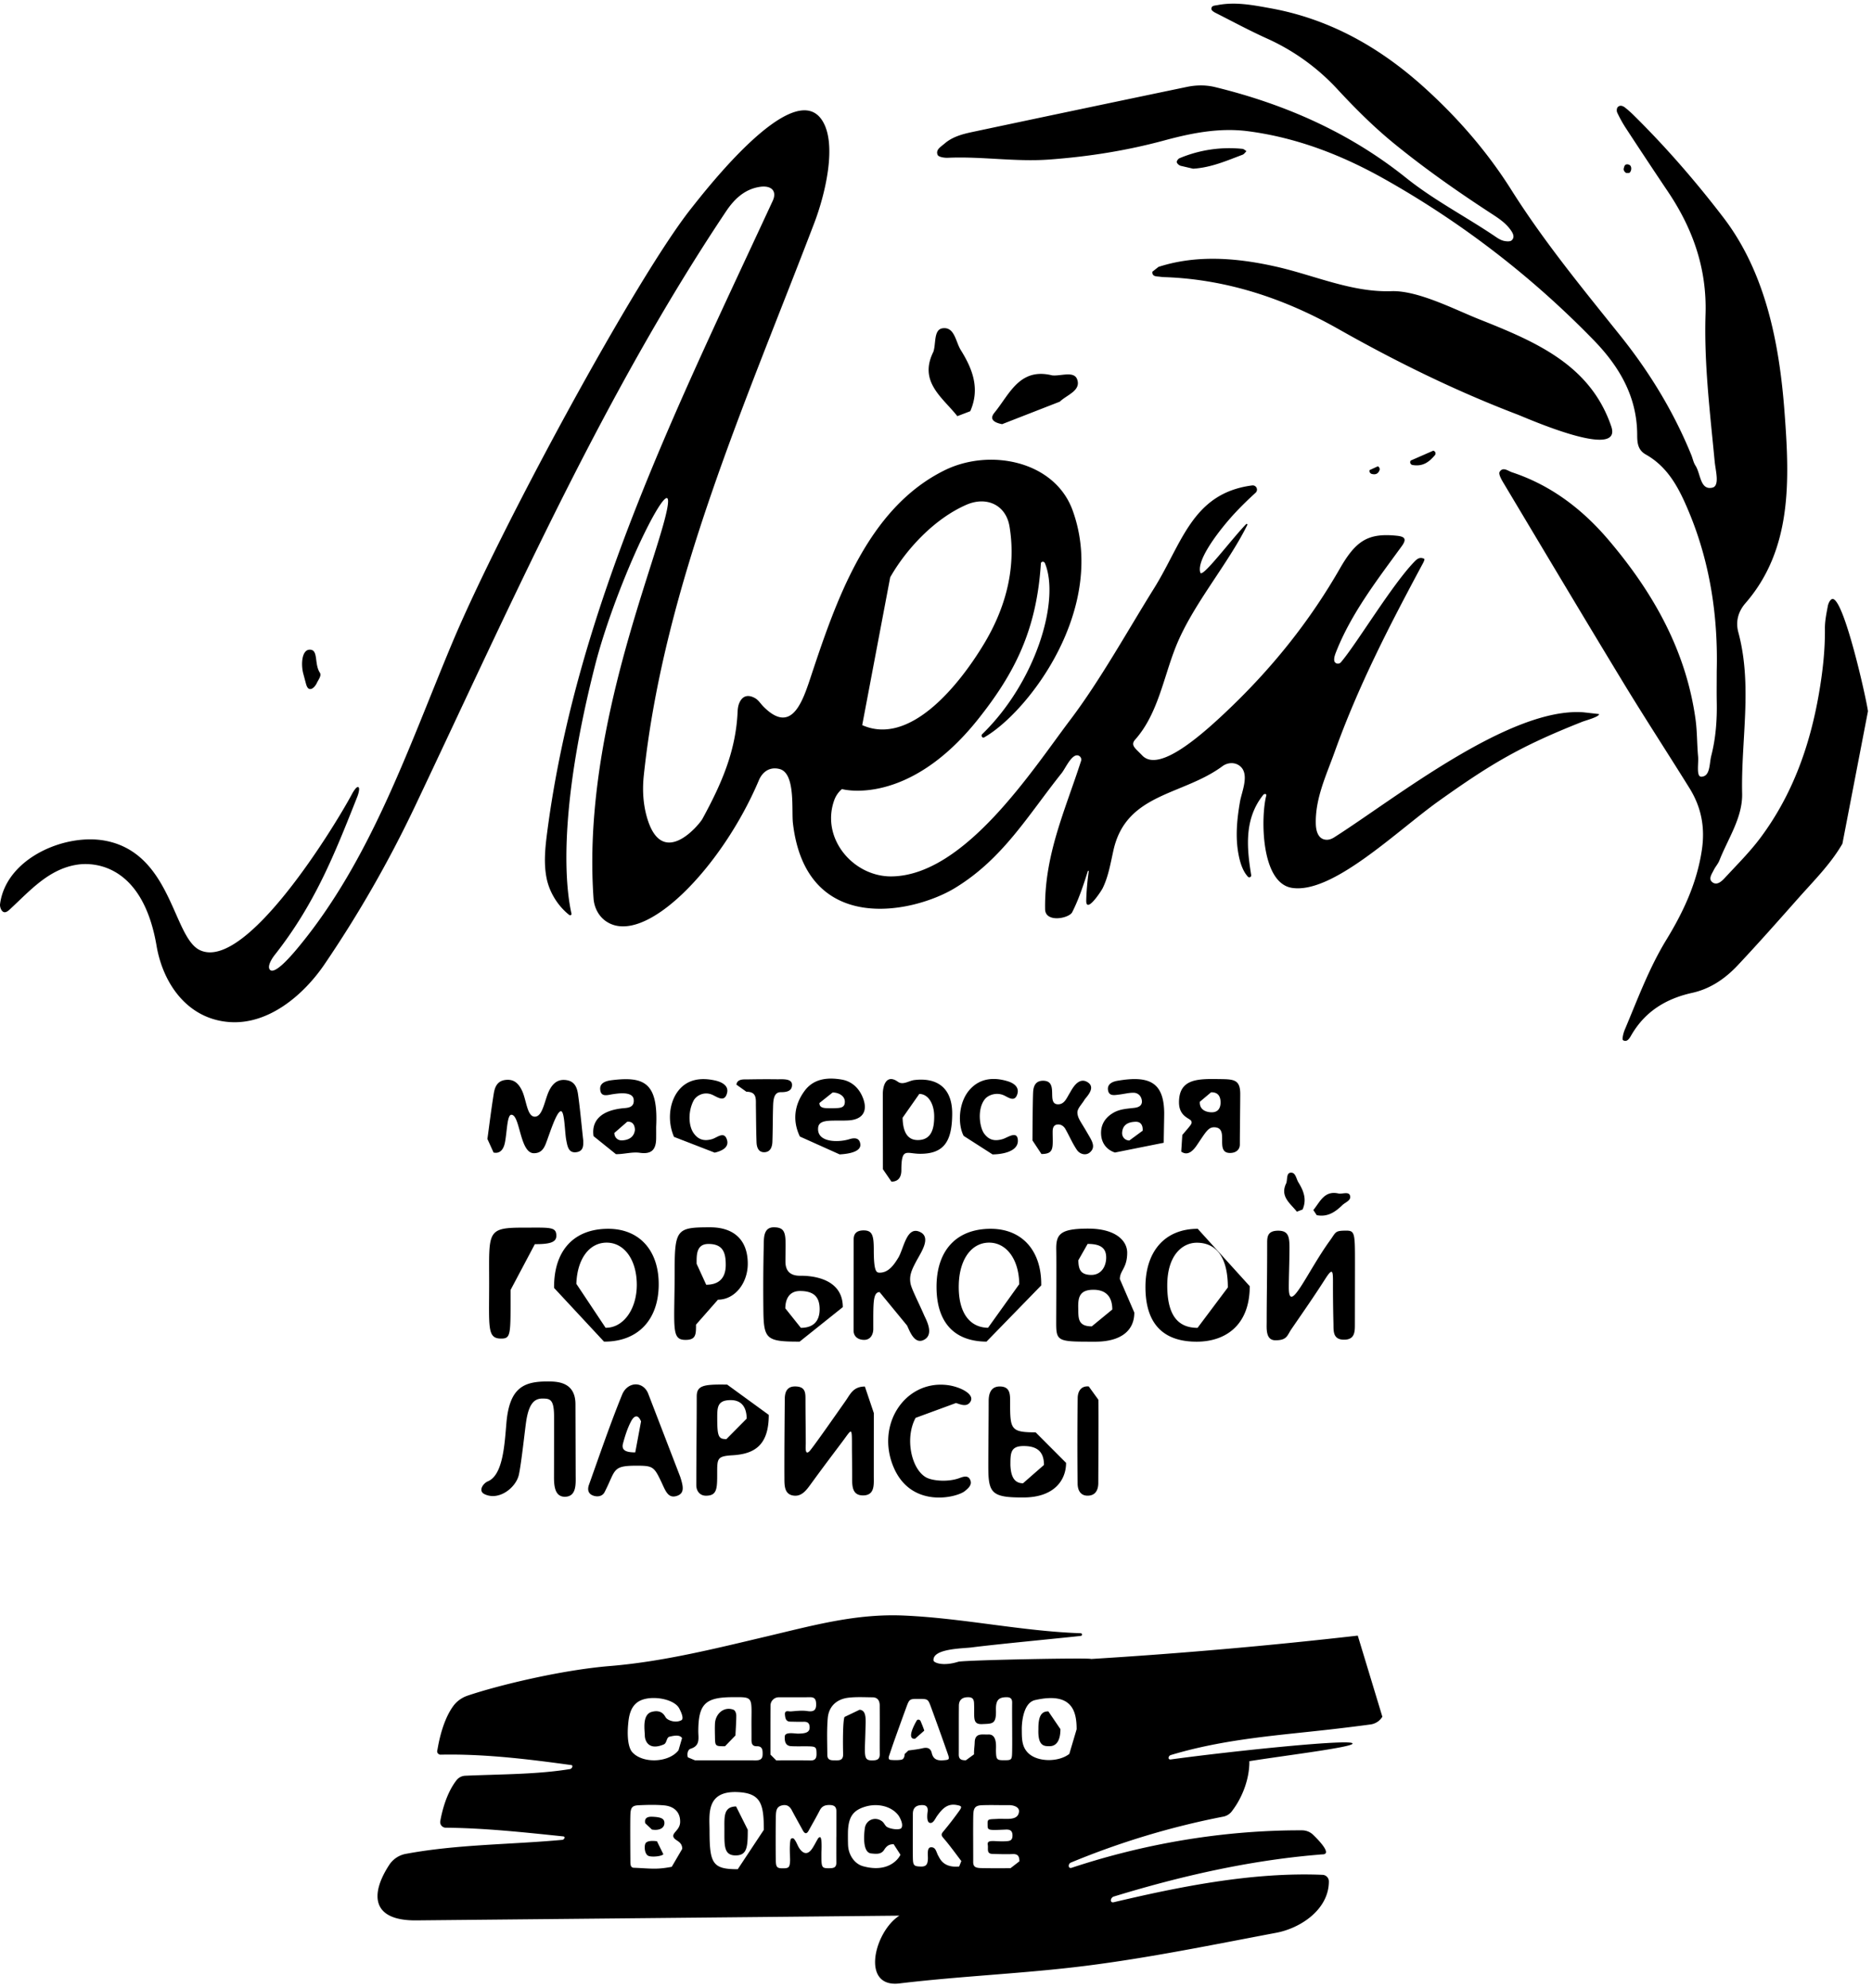 <svg xmlns="http://www.w3.org/2000/svg" width="210" height="223" viewBox="0 0 210 223"><g><g><path d="M98.026 158.526c0 2.217-.005 3.774-.005 7.08 0 .925.145 2.207-1.295 2.152-1.18-.044-1.132-1.179-1.132-2.034 0-1.487-.024-2.567-.024-3.343 0-2.417.018-2.104-1.088-.632-1.441 1.92-2.03 2.69-3.56 4.788-.51.702-1.076 1.455-2.07 1.211-.9-.22-.853-1.232-.857-2.01-.018-2.73.041-8.577.041-8.772 0-.844.273-1.43 1.15-1.43 1.129 0 1.172.661 1.172 1.373 0 2.163.032 3.305.032 5.043 0 .334-.122 1.387.422.843.33-.33 2.865-3.955 4.04-5.63.536-.764.858-1.618 2.17-1.618zm53.964-10.063c0 .873.04 1.827-1.214 1.827-1.3 0-1.168-1.035-1.19-1.812a162.349 162.349 0 0 1-.054-4.678c0-1.286-.055-1.602-.898-.28-1.205 1.889-2.488 3.727-3.757 5.574-.49.713-.474 1.263-1.796 1.263-1.12 0-.985-1.32-.985-2.091 0-2.76.054-4.519.054-8.856 0-.698.072-1.346 1.236-1.346 1.124 0 1.266.634 1.266 1.891 0 1.656-.075 3.245-.075 4.47 0 3.243 2.079-1.765 4.615-5.256.7-.963.526-1.113 1.855-1.113.97 0 .953.377.953 3.86zm-24.743-1.216c0 2.079-1.572 3.268-4.381 3.268-4.162 0-4.382.016-4.382-2.094 0-.683.036-6.936.006-8.206-.04-1.754.426-2.385 3.581-2.385 3.109 0 4.377 1.378 4.377 2.7 0 1.74-.824 1.998-.824 2.96zm-6.28-5.866c.023.945.183 1.623 1.42 1.645 1.16.02 1.697-.973 1.704-1.93.008-1.083-.618-1.549-2.082-1.549zm3.81 5.524c.001-1.411-.686-2.228-2.152-2.215-1.554.012-1.696.898-1.67 2.061.03 1.064-.095 2.044 1.522 2.045zm15.418-2.615c0 4.395-2.731 6.225-5.956 6.225-3.297 0-5.743-1.553-5.743-6.14 0-3.968 2.158-6.523 5.866-6.523zm-2.455.14c0-3.913-1.7-5.018-3.482-5.018-1.584 0-3.316 1.356-3.316 4.795 0 3.491 1.303 4.754 3.4 4.754zm-75.583.055c-.044-4.179 2.212-6.64 6.08-6.634 3.517.004 5.707 2.464 5.656 6.35-.052 3.925-2.39 6.33-6.135 6.307zm5.778 4.467c1.997.03 3.527-2.107 3.5-4.888-.026-2.746-1.399-4.649-3.361-4.661-1.966-.013-3.324 1.822-3.42 4.62zm42.73 1.556c-3.602-.022-5.565-2.131-5.605-6.023-.044-4.179 2.213-6.64 6.085-6.634 3.52.004 5.712 2.464 5.66 6.35zm3.673-6.444c-.026-2.746-1.399-4.649-3.362-4.661-1.966-.013-3.323 1.822-3.418 4.62-.105 3.077 1.107 4.898 3.28 4.93zm-59.66-16.292c.229-1.693.44-3.388.71-5.074.115-.724.374-1.413 1.265-1.54.95-.135 1.483.334 1.89 1.158.51 1.033.57 2.937 1.435 2.956.947.021 1.11-1.971 1.683-3.033.436-.808 1.031-1.224 1.961-1.053.875.161 1.123.87 1.223 1.587.225 1.602.369 3.216.586 5.198-.023.316.152 1.215-.858 1.294-.823.065-.925-.74-1.046-1.338-.177-.88-.18-3.26-.597-3.268-.498-.01-1.3 2.616-1.693 3.622-.24.616-.565 1.09-1.344 1.09-1.595 0-1.536-4.314-2.526-4.314-.49 0-.478 1.898-.727 3.134-.128.631-.467 1.277-1.271 1.105zm9.9 37.677c0 .927.144 2.462-1.218 2.462-1.204 0-1.216-1.424-1.212-2.35.008-2.088.008-6.034.008-6.62 0-2.004-.47-2.046-1.32-2.046-.828 0-1.498.482-1.808 2.554-.158 1.062-.531 4.645-.819 5.978-.312 1.446-2.224 2.97-3.846 2.196-.77-.367-.152-1.23.365-1.443 1.725-.714 1.879-4.242 2.083-6.572.344-3.91 1.922-4.631 4.572-4.631 1.026 0 3.172-.022 3.172 2.557zm34.09-20.503c-.755.043-.703 1.216-.703 4.142 0 .61-.31 1.223-1.023 1.223-.712 0-1.186-.405-1.186-1.027 0-3.307.007-5.87.007-10.234 0-.633.307-1.02 1.12-1.02.973 0 1.138.558 1.138 2.178 0 2.52.306 2.563.678 2.563 1.037 0 1.663-1.018 2.054-1.645.646-1.038.938-3.685 2.493-2.9 1.23.62.067 2.284-.417 3.188-.568 1.06-.851 1.68-.685 2.584.113.612.92 2.151 1.514 3.526.2.464 1.148 2.089.07 2.738-1.136.685-1.688-.975-1.973-1.559zm.376-13.782c0-1.453-.01-6.649-.01-8.418 0-1.067.456-2.269 1.69-1.39.577.41 1.238-.122 1.854-.194 2.607-.31 4.248.94 4.239 3.77-.01 3.12-.925 4.504-3.584 4.504-1.554 0-2.118-.775-2.118 1.853 0 .606-.221 1.27-1.114 1.27zm2.208-5.77c.034 1.258.346 2.564 1.811 2.5 1.428-.062 1.739-1.279 1.735-2.656-.005-1.472-.708-2.518-1.672-2.518zm-24.946 40.275c.343 1.065.514 1.836-.34 2.134-1.015.355-1.3-.544-1.757-1.51-.839-1.77-.956-1.867-2.82-1.867-2.748 0-2.29.471-3.565 2.964-.237.465-.771.573-1.288.388-.602-.216-.634-.735-.47-1.197 1.208-3.384 2.367-6.79 3.72-10.118.594-1.46 2.308-1.564 2.909-.17zm-4.394-6.212c-.423-1.024-.907-.402-1.092-.056-.425.794-.696 1.654-.93 2.524-.214.795.356 1.009 1.373 1.009zm14.328-.732c0 3.4-1.588 4.383-4.047 4.53-1.733.104-1.739.338-1.739 2.001 0 1.712.006 2.537-1.26 2.537-.715 0-1.083-.57-1.083-1.169 0-3.433.048-6.307.048-9.963 0-1.243.762-1.375 3.417-1.331zm-2.479.424c-.003-1.224-.534-2.08-1.787-2.08-1.545 0-1.514.85-1.514 2.094 0 2.068.181 2.275 1.028 2.28zM78.08 148.6c0 1.098-.002 1.713-1.176 1.713-1.66 0-1.22-1.35-1.22-7.978 0-4.484.338-4.652 3.987-4.652 2.59 0 4.213 1.354 4.213 4.089 0 2.169-1.448 4.03-3.343 4.03zm1.142-4.474c1.297 0 2.193-.615 2.193-2.236 0-1.358-.307-2.338-1.928-2.338-1.41-.01-1.34 1.293-1.34 2.225zm10.48 6.384c-3.732.003-4.028-.268-4.066-3.503-.028-2.433-.015-4.868.041-7.301.018-.774-.055-2.023 1.125-2.023 1.582 0 1.308 1 1.308 3.843 0 1.079.56 1.593 1.633 1.592.485 0 4.802-.095 4.802 3.52zm.137-1.55c1.335 0 2.108-.679 2.108-2.087 0-1.347-.62-2.044-2.203-2.044-1.339 0-1.647 1.105-1.647 1.946zm29.753 15.15c0 1.946-1.347 3.88-4.776 3.88-3.606.023-3.948-.5-3.948-3.472 0-2.446.04-4.892.04-7.337 0-.726.177-1.642 1.245-1.642 1.194 0 1.161.929 1.161 1.72 0 3.076.033 3.425 2.863 3.425zm-2.48.232c0-1.645-.946-2.12-2.28-2.12-1.485 0-1.485.797-1.485 2.146.046 1.02.29 2.03 1.416 2.03zm15.518-37.016c1.018-1.192 1.123-1.274 1.01-1.557-.134-.33-1.38-.483-1.38-2.104 0-2.646 2.087-2.646 4.469-2.61 1.618.022 2.401 0 2.401 1.665 0 1.156-.045 4.17-.045 5.675 0 .585-.44.949-1.097.949-1.796 0 .025-2.882-1.8-2.882-.674 0-.958.597-1.958 2.058-.718 1.049-1.294.97-1.72.672zm1.964-3.725c-.042.74.459 1.102 1.148 1.172.755.077 1.154-.295 1.182-1.051.006-.719-.271-1.204-1.064-1.185zm-68.01 3.856c-.226-1.453.505-2.91 3.512-3.148.579-.047 1.063-.213.993-.95-.096-1.007-1.939-.661-2.295-.617-.586.074-1.404.418-1.466-.547-.05-.778.756-.951 1.364-1.024 3.627-.438 5.162.338 4.916 5.254 0 .2.005.742-.001 1.283-.014 1.22-.473 1.811-1.837 1.616-.867-.124-1.785.17-2.677.153zm2.334-.36c.007.504.367.859.872.835.791-.037 1.364-.412 1.437-1.202-.034-.632-.342-.938-.865-.89zm56.157 2.197c-.926-.304-1.5-1.043-1.555-2.035-.06-1.086.457-1.9 1.408-2.44.735-.417 1.552-.44 2.357-.54.478-.06.895-.275.802-.86-.08-.498-.443-.825-.925-.831-.53-.007-1.063.14-1.596.202-.524.06-1.182.228-1.274-.534-.081-.668.535-.919 1.057-1.009 3.559-.615 5.196.154 5.25 3.55.006.378-.05 2.68-.05 3.402zm3.112-2.45c.03-.674-.263-1.009-.78-.999-.769.015-1.454.274-1.525 1.19-.04.519.32.896.806.911zm-38.455.657c-.865-1.789-.61-3.583.527-5.123 1.024-1.387 2.59-1.537 4.17-1.267 1.043.178 1.838.861 2.28 1.834.728 1.606.161 2.672-1.592 2.75-1.76.08-3.254-.217-3.342.837-.14 1.67 2.294 1.639 3.48 1.273.505-.156 1.15-.243 1.254.541.142 1.082-2.132 1.138-2.313 1.16zm2.19-3.761c-.002.673.736.57 1.522.587.717-.03 1.34.025 1.33-.745-.008-.65-.7-1.024-1.37-1.023zm10.79 35.32c-1.235 2.278-.472 5.756 1.174 6.676.705.393 2.447.557 3.743.08.46-.17 1.003-.358 1.23.254.196.529-.241.888-.623 1.204-.877.725-6.024 2.016-8.005-2.708-1.985-4.732 1.26-9.653 5.894-9.199a5.57 5.57 0 0 1 1.68.438c.633.278 1.52.868.996 1.53-.403.505-1.008.238-1.555.059zm13.11-31.123c.002-.466.023-4.549.075-5.447.04-.665.283-1.249 1.112-1.249 1.852 0 .303 2.643 1.69 2.643.715 0 .958-.705 1.288-1.234.236-.381.923-1.857 1.96-1.279 1.1.614-.117 1.716-.286 2.001-.317.537-.835 1-.797 1.488.048.628.397.99 1.08 2.182.504.88 1.054 1.603.32 2.237-.453.39-1.126.206-1.453-.272-.502-.737-.855-1.577-1.298-2.357-.184-.324-.5-.536-.886-.498-.477.047-.541.46-.541.812 0 1.748.222 2.496-1.257 2.496zm-58.548 16.779c0 5.002.075 5.45-1.057 5.45-1.578 0-1.345-1.214-1.345-6.223 0-5.749-.31-6.222 3.764-6.222 3.088 0 3.774-.126 3.774.92 0 .762-.819.934-2.412.934zm18.335-17.178c-.766-1.772-.528-3.833.44-5.118 1.028-1.365 2.578-1.561 4.168-1.208.716.16 1.554.56 1.346 1.398-.281 1.134-1.122.43-1.694.19-.921-.384-1.78.13-2.063.673-.614 1.173-.598 2.767-.003 3.632.517.75 1.188.94 2.068.688.579-.166 1.413-.988 1.7.147.21.84-.707 1.209-1.397 1.367zm32.496-.11c-.65-1.207-.654-3.742.73-5.245 1.148-1.247 2.7-1.362 4.26-.868.606.191 1.241.62 1.045 1.362-.274 1.037-1.014.434-1.51.207-.855-.39-1.776-.04-2.145.42-.895 1.117-.595 3.167-.083 3.864.496.673 1.115.909 2.089.614.547-.166 1.568-.942 1.684.033.172 1.446-1.946 1.69-2.832 1.69zm15.11 29.599c.04 1.554-.008 7.773-.008 9.328 0 .702-.252 1.394-1.124 1.434-.893.041-1.189-.643-1.197-1.344-.038-3.206-.037-6.413.009-9.618.01-.712.358-1.376 1.243-1.29zm-40.607-35.351c.109-.67.824-.579 1.336-.588 1.477-.024 2.228-.023 3.246-.012.602.006 1.66-.107 1.66.627.002.766-.718.822-1.276.822-.847 0-.834 1.072-.855 1.783-.036 1.263-.025 2.528-.073 3.791-.021.565-.224 1.137-.883 1.161-.686.027-.874-.557-.895-1.118-.05-1.353-.05-2.708-.071-4.062-.013-.762.14-1.605-1.067-1.605zm62.876 14.255c-.727-.926-1.934-1.702-1.191-3.198.14-.4.005-1.11.46-1.173.596-.084.645.671.9 1.08.584.942.966 1.921.47 3.045zm1.846-.182c.746-.907 1.24-2.25 2.86-1.85.42.05 1.083-.234 1.243.194.211.563-.514.774-.858 1.11-.791.773-1.663 1.356-2.866 1.117z"/></g><g clip-path="url(#clip-DD93BDD5-C707-48C3-9625-B0B472868332)"><path d="M129.955 29.942c2-.649 4.047-.913 6.102-.912 2.386.001 4.781.36 7.125.89 4.271.966 8.467 2.899 12.918 2.745 2.956-.101 7.117 2.072 9.833 3.151 6.356 2.526 12.464 5.11 14.817 12.02 1.316 3.869-9.53-.954-10.534-1.337-6.933-2.645-13.608-5.927-20.063-9.58-6.001-3.396-12.489-5.586-19.499-5.829a5.188 5.188 0 0 1-.49-.039c-.382-.064-.923.03-.894-.564zm49.427 50.164c.053.303-1.518.72-1.877.862-7.007 2.773-10.248 4.725-16.07 8.868-4.732 3.37-11.916 10.456-16.487 9.772-3.524-.527-3.526-7.951-2.898-10.36.056-.215-.23-.213-.328-.09-2.155 2.679-1.875 5.898-1.363 9.012.034.207-.222.338-.365.185-.596-.639-.886-1.62-1.048-2.457-.386-1.99-.183-4.014.161-5.992.194-1.115 1.156-3.191-.116-4.045-.561-.376-1.313-.31-1.856.092-4.46 3.302-10.776 2.999-12.222 9.402-.324 1.435-.564 2.957-1.218 4.288-.171.348-1.882 2.942-1.842 1.356.025-.937.112-2.059.28-3.247.01-.065-.082-.087-.101-.024-.5 1.597-1.021 3.163-1.753 4.608-.354.696-3.017 1.217-3.039-.338-.089-6.097 2.236-11.056 4.033-16.633a.482.482 0 0 0-.39-.626c-.706-.088-1.358 1.454-1.794 2-3.804 4.777-6.574 9.586-11.928 12.861-4.643 2.842-16.733 5.482-18.213-7.265-.168-1.442.32-5.599-1.5-6.065-1.098-.28-1.914.308-2.317 1.262-4.121 9.749-12.795 18.726-17.115 15.843-.856-.571-1.36-1.552-1.433-2.58-1.194-16.82 5.546-33.901 7.78-41.781 1.564-5.515-.295-2.942-2.38 1.441-1.888 3.968-4.096 9.724-5.236 14.21-4.409 17.345-3.165 25.5-2.639 27.828.033.144-.134.243-.25.152-1.292-1.022-2.228-2.555-2.543-4.128-.336-1.683-.157-3.422.064-5.124 3.256-25.14 14.782-48.133 25.3-70.852.521-1.126-.164-1.784-1.48-1.572-1.705.275-2.847 1.393-3.751 2.744C67.53 44.526 57.249 67.928 46.539 90.485a132.487 132.487 0 0 1-10.144 17.705c-2.325 3.417-6.253 6.782-10.647 6.468-4.72-.336-7.463-4.318-8.185-8.555-1.542-9.045-6.902-9.397-8.867-9.107-3.207.474-5.314 2.909-7.565 4.995-.239.222-.545.486-.829.262-.197-.156-.33-.554-.297-.82.652-5.12 7.264-7.998 11.85-7.109 7.407 1.436 7.543 10.818 10.558 12.262 5.169 2.477 15.214-14.015 17.105-17.569.145-.271.41-.654.553-.706.393-.14.15.715.017 1.049-2.548 6.433-4.744 12.03-9.284 17.787-.26.33-.89 1.276-.512 1.655.545.546 2.323-1.515 3.074-2.415C41.59 96.52 45.803 83.897 50.698 72.2c5.42-12.95 20.683-41.04 26.799-48.767 1.835-2.319 11.49-14.74 14.697-9.98 1.8 2.67.32 8.497-.833 11.523C83.748 44.94 74.481 65.554 72.22 87c-.16 1.518-.09 3.06.31 4.533 1.677 6.187 5.938.933 6.265.336 2.189-4.006 3.76-7.663 3.951-12.05.013-.314.061-.645.18-.933.37-.897 1.06-.986 1.81-.546.35.205.587.601.883.903 3.03 3.086 4.291-.166 5.231-3 2.857-8.612 6.354-19.18 15.137-23.495 5.059-2.485 12.325-1.046 14.339 4.506 3.956 10.909-4.908 22.591-9.919 25.469-.207.12-.392-.2-.22-.367 6.036-5.877 8.75-15.016 7.032-19.178-.094-.23-.438-.207-.454.04-.478 7.432-2.903 12.265-7.058 17.482-7.847 9.854-15.212 7.842-15.255 7.82-.393.32-.694.772-.857 1.218-1.562 4.296 2.117 8.624 6.416 8.58 8.226-.086 15.858-12.027 20.06-17.576 3.338-4.409 6.457-10.042 9.388-14.74 3.154-5.056 4.274-10.627 10.936-11.537.034-.004.067-.008.098-.01a.475.475 0 0 1 .36.824 39.284 39.284 0 0 0-2.25 2.202c-1.508 1.608-4.46 5.272-3.947 6.768.217.63 3.527-3.804 5.134-5.45.065-.066.173.01.133.093-2.21 4.472-6.12 8.926-8.007 13.627-1.391 3.468-2.017 7.571-4.565 10.443-.581.656.022.987.784 1.79 1.856 1.952 6.555-2.139 10.047-5.51 4.766-4.603 8.817-9.694 12.12-15.45 1.791-3.123 3.152-4.023 6.39-3.69.864.089 1.162.337.556 1.17-2.727 3.752-5.661 7.524-7.372 11.88-.137.35-.235.654-.2.95.044.355.505.47.74.2 1.692-1.95 5.699-8.656 8.257-11.296.26-.267.573-.562 1.085-.319.13.062-.156.547-.297.81-3.691 6.885-7.098 13.493-9.748 20.881-.941 2.624-2.187 5.21-2.105 8.067.022.762.25 1.678 1.126 1.759.319.03.634-.076.905-.248 6.675-4.224 19.693-14.678 28.006-14.045zm-82.66 1.24c5.325 2.376 10.83-4.41 13.67-9.129 2.112-3.51 3.702-8.03 2.855-13.153-.404-2.44-2.588-3.417-4.835-2.438-3.647 1.588-6.81 5.068-8.55 8.137zm-62.71-5.81c-.266-1.06-.143-2.627.712-2.653 1.033-.03.497 1.569 1.157 2.582.217.333-.17.795-.341 1.159-.122.26-.349.562-.598.649-.372.13-.52-.232-.61-.537zm73.382-28.85c-1.642-2.09-4.372-3.838-2.693-7.212.318-.902.013-2.501 1.039-2.646 1.35-.19 1.461 1.514 2.036 2.437 1.323 2.123 2.186 4.332 1.066 6.867zm5.02.899c-.826-.164-1.496-.51-.856-1.29 1.685-2.052 2.802-5.09 6.463-4.186.95.114 2.446-.53 2.81.439.477 1.274-1.162 1.75-1.94 2.51zm94.266 47.068c-1.324 2.286-3.186 4.127-4.925 6.088-2.246 2.536-4.491 5.073-6.81 7.542-1.425 1.516-3.083 2.647-5.106 3.096-2.957.656-5.307 2.093-6.848 4.764-.182.315-.462.829-.922.545-.128-.078.033-.78.186-1.145 1.446-3.425 2.723-6.92 4.68-10.121 1.89-3.094 3.41-6.33 3.97-10.014.394-2.586-.05-4.851-1.384-6.998-2.47-3.975-5.03-7.894-7.458-11.894-4.524-7.454-8.985-14.946-13.458-22.43-.21-.352-.519-.93-.38-1.15.38-.607.95-.098 1.403.052 4.37 1.445 7.894 4.145 10.833 7.605 4.97 5.854 8.673 12.358 9.744 20.112.188 1.365.157 2.76.284 4.135.076.815-.236 2.319.374 2.294 1.006-.04.875-1.443 1.103-2.336.504-1.976.658-3.982.619-6.013-.021-1.064-.004-2.129-.004-3.483.155-5.948-.685-12.009-3.096-17.813-1.078-2.592-2.294-5.054-4.86-6.5-.909-.511-.964-1.332-.966-2.193-.011-4.329-2.021-7.708-4.944-10.704a103.441 103.441 0 0 0-23.43-18.02c-4.736-2.664-9.79-4.63-15.256-5.347-3.247-.426-6.376.206-9.44 1.035-4.225 1.143-8.464 1.81-12.845 2.135-3.848.287-7.613-.367-11.418-.194-.391.018-1.042-.087-1.141-.32-.254-.594.368-.918.75-1.251.91-.8 2.061-1.093 3.203-1.335 8-1.697 16.004-3.377 24.01-5.046 1.048-.218 2.121-.232 3.169.024 7.838 1.916 15.075 5.097 21.417 10.18 3.163 2.534 6.782 4.386 10.12 6.659.262.177.556.346.857.412.28.061.696.095.867-.061.372-.343.157-.775-.092-1.132-.625-.897-1.54-1.447-2.432-2.03-3.65-2.386-7.211-4.884-10.601-7.644-2.325-1.891-4.429-3.992-6.445-6.172a24.344 24.344 0 0 0-7.877-5.664c-1.968-.886-3.87-1.917-5.798-2.891-.179-.09-.436-.27-.44-.413-.013-.409.386-.383.657-.437 2.03-.405 4.033-.004 6.004.353 6.567 1.189 12.175 4.353 17.088 8.765 3.81 3.422 7.164 7.267 9.906 11.617 3.64 5.771 7.961 11.025 12.215 16.337 3.27 4.083 5.987 8.53 7.969 13.397.16.395.238.839.465 1.186.592.907.512 2.785 1.892 2.473.857-.194.362-1.896.263-2.934-.52-5.498-1.203-11-1.027-16.525.163-5.137-1.43-9.612-4.235-13.778a677.22 677.22 0 0 1-4.754-7.177 14.477 14.477 0 0 1-.92-1.671c-.074-.158-.06-.457.043-.581.242-.289.57-.18.827.019.335.26.653.544.955.842 3.639 3.588 6.98 7.44 10.085 11.496 4.75 6.2 6.285 14.163 6.858 21.784.567 7.553.916 15.387-4.376 21.48-.849.978-1.118 2.1-.802 3.273 1.61 5.994.291 12.055.426 18.08.06 2.7-1.576 5.036-2.545 7.5-.153.391-.458.72-.645 1.1-.224.457-.668 1.04-.074 1.407.502.309 1.013-.201 1.352-.568 1.37-1.48 2.813-2.915 4.011-4.53 3.559-4.795 5.507-10.27 6.517-16.12.417-2.417.695-4.835.67-7.293-.008-.84.171-1.688.326-2.52.054-.289.232-.686.456-.78 1.262-.522 3.892 11.282 4.047 12.577zm-24.218-75.242c-.177-.043-.36-.313-.316-.488.039-.152.077-.364.213-.445.165-.097.456-.021.559.139.145.225.074.642-.153.786zm-50.02-.811c-.177-.054-.389-.236-.432-.399-.031-.119.152-.385.298-.446a14.397 14.397 0 0 1 7.073-1.055c.156.016.3.17.45.26-.147.138-.27.337-.445.401-1.762.657-3.491 1.436-5.542 1.565zm28.333 31.962a.31.31 0 0 1 .188.506c-.644.75-1.325 1.297-2.513 1.096a.315.315 0 0 1-.194-.499zm-6.212 1.751a.351.351 0 0 1 .189.443c-.165.413-.459.519-.876.409a.347.347 0 0 1-.236-.426z"/></g><g clip-path="url(#clip-7A0B1835-530B-4B8A-AFE2-21165FB426A4)"><path d="M83.884 205.269c0 1.948-.075 2.876-1.36 2.877-1.346.002-1.26-1.126-1.26-2.877 0-1.461-.12-2.585 1.31-2.617zm-2.552-9.37c-1.108 0-1.11 0-1.128-1.102-.008-.498-.022-.92 0-1.418.05-1.153 1.037-1.977 2.082-1.574.186.071.309.407.31.626.006.744-.086 1.894-.091 2.257zm-8.95 8.637c-.02-.163-.178-.778.808-.727 1.004.04 1.377.225 1.342.76-.034.513-.562.814-1.398.678zm2.033 3.48c-.229.251-1.298.331-1.66.187-.455-.182-.498-1.07-.357-1.377.2-.436 1.205-.28 1.301-.267zm28.234-12.956c-.99.08-.062-1.612.19-2.044.098-.167.359-.113.434.065.146.352.298.702.412 1.065zm52.424-2.474c-.287.481-.784.796-1.333.87-1.459.196-2.921.376-4.387.544-5.94.683-11.94 1.06-18.01 2.886-.296.09-.382.547.01.493 6.6-.906 21.112-2.431 20.351-1.734-.474.433-7.943 1.351-11.551 1.93.024 1.893-.731 4.026-1.974 5.632a1.58 1.58 0 0 1-.946.587 88.796 88.796 0 0 0-17.116 5.162c-.317.132-.312.715.099.578 7.21-2.388 14.798-3.813 22.396-4.135a73.175 73.175 0 0 1 3.446-.067c.449.001.89.164 1.219.475.614.583 2.178 2.19 1.107 2.222-.198.006-.401.03-.593.046-7.748.654-15.439 2.415-22.854 4.687-.375.114-.482.75.013.633 7.112-1.681 15.484-3.409 23.417-3.07a.738.738 0 0 1 .704.728c.006 3.128-3.127 5.248-5.908 5.773-7.117 1.345-14.207 2.805-21.379 3.708-6.947.875-13.93 1.137-20.887 1.973-4.377.526-2.821-5.814-.003-7.603l-54.192.53c-5.027.049-5.194-2.917-3.045-6.213a2.83 2.83 0 0 1 1.84-1.244c5.819-1.085 11.69-1.034 17.58-1.577.214-.02.392-.359.098-.389-4.248-.438-8.732-.936-13.17-.972a.63.63 0 0 1-.613-.748c.2-1.118.685-3.12 1.819-4.58.237-.305.597-.486.98-.503 3.995-.175 8.06-.14 11.775-.752.177-.03.386-.41.113-.446-4.262-.581-9.524-1.275-14.653-1.166a.38.38 0 0 1-.363-.508c.04-.122.416-3.068 1.78-4.941.404-.557.98-.958 1.626-1.176 3.509-1.182 10.531-2.873 15.938-3.317 5.984-.49 11.893-1.975 17.729-3.355 5.201-1.23 9.945-2.553 15.332-2.307 6.659.303 13.178 1.755 19.769 1.983.182.006.195.275.014.296-1.462.177-9.63.95-12.227 1.292-.995.13-4.408.116-4.305 1.46.02.256 1.04.691 2.775.152.608-.19 15.053-.476 14.884-.311a572.983 572.983 0 0 0 29.936-2.623zm-78.54 14.824c0-.894-.863-.887-.995-1.367-.125-.458.734-.752.76-1.624.033-1.034-.581-1.78-1.822-1.889-.938-.082-1.889-.055-2.831-.011-.724.035-.898.25-.928 1.058-.034.865-.007 4.423 0 5.335.004.274.034.608.375.62 1.884.072 2.515.231 4.265-.108zm-.02-12.427c-.265-.414-.937-.267-1.407-.154-.365.088-.277.709-.644.866-1.72.735-2.125-.436-2.126-1 0-.55-.338-2.356.788-2.655 1.204-.32 1.473.547 1.593.681.29.324 1.093.576 1.71.266.33-.165-.013-.927-.238-1.343-.567-1.046-2.968-1.474-4.291-.898-1.147.5-1.353 1.715-1.434 2.722-.012.137-.241 2.344.49 3.126 1.19 1.276 4.087 1.15 5.162-.244zm1.45 2.495c1.128.005 2.256.001 3.384.001 1.127 0 2.254-.008 3.382.004.459.005.81-.082.822-.645.01-.483.005-.955-.662-.94-.498.01-.588-.305-.585-.72.005-.87-.012-1.74 0-2.61.027-2.253-.002-2.185-2.164-2.173-3.024.016-3.785.767-3.806 3.785-.005.779.257 1.661-.866 2.001-.307.093-.425.58-.302.964zm7.723 7.801c0-2.912-.328-4.122-2.949-4.236-3.597-.155-3.14 2.584-3.14 4.349 0 3.7.361 4.303 3.164 4.303zm1.395-7.79c.63-.017 3.155-.017 3.785.005.502.018.736-.161.733-.706-.004-.76-.05-.851-.828-.876-.676-.02-1.354.018-2.028-.021-.538-.032-.742-.391-.708-1.083.028-.573 1.16-.312 1.523-.323.698-.022 1.287-.078 1.267-.72-.015-.492-.259-.623-.688-.612-.495.012-.991-.004-1.486-.013-.497-.008-.555-.388-.594-.76-.06-.584.407-.369.658-.388.625-.048 1.251-.133 1.871-.036.762.118.975-.176.97-.75-.005-.47-.1-.81-.661-.805-1.184.01-2.366-.002-3.55.006a.928.928 0 0 0-.91.927c-.014 1.833-.006 3.666-.008 5.499zm6.743 5.705c.003-.534-.269-.694-.764-.702-.5-.008-.857.128-1.1.602-.395.77-.83 1.52-1.248 2.277-.242.437-.456.324-.654-.038-.417-.758-.84-1.513-1.246-2.278-.25-.472-.616-.645-1.12-.513-.642.168-.65.69-.66 1.408-.02 1.455-.027 2.944-.003 4.683.009.671.055.942.617.956.839.02.946-.045.985-.866.013-.27-.105-1.595.048-2.324.04-.188.272-.242.398-.098.275.313.377.75.62 1.088.49.676.983.662 1.457-.075.22-.344.402-.714.612-1.064a.358.358 0 0 1 .205-.154c.284-.046.176 1.667.176 1.76-.006 1.635-.01 1.736.853 1.728.44-.004.825-.02.82-.621-.008-.961-.003-1.923-.003-2.885h.005zm2.61-11.39c.813.082.679 1.127.651 2.301-.065 2.8-.264 3.38.714 3.38.499 0 .902-.044.893-.702-.013-.916-.003-1.83-.003-2.747h.005c0-.823-.007-2.653-.008-2.745-.013-.54-.257-.878-.812-.881-.9-.005-1.808-.061-2.696.044-1.333.158-2.208.983-2.32 2.287-.117 1.362-.055 2.741-.05 4.114.002.683.508.62.964.626.463.007.83-.037.81-.728-.031-1.006-.048-3.668.156-4.139zm3.817 15.086c-.52-.007-.796.205-1.068.632-.333.525-.873.464-1.454.403-1.028-.107-.787-2.282-.714-2.822.13-.963 1.191-1.367 1.956-.766.171.135.27.36.422.526.284.311 1.536.494 1.726.205.289-.44-.272-1.327-.298-1.364-.751-1.052-2.328-1.472-3.805-1.013-1.296.403-1.805 1.115-1.886 2.652-.012.228-.016 1.407.013 1.765.081 1.013.716 1.987 1.681 2.252 2.625.724 3.856-.611 4.19-1.29zm1.655-10.514c.53-.074 1.066-.128 1.586-.251.521-.123.903-.022 1.032.533.172.742.663.868 1.31.816.658-.052.71-.08.488-.717a362.255 362.255 0 0 0-1.884-5.253c-.337-.918-.355-.911-1.372-.915-1.045-.004-1.05-.005-1.427 1.026-.438 1.193-.868 2.39-1.295 3.587-.213.597-.413 1.2-.616 1.802-.064.188-.05.406.166.426.398.037.81.045 1.203-.016.304-.048.38-.375.387-.64zm5.936 12.405c-.66-.869-1.297-1.759-2.009-2.583-.286-.331-.242-.465.01-.764a38.564 38.564 0 0 0 1.75-2.265c.36-.499.286-.57-.256-.674-1.08-.206-1.647.444-2.203 1.209-.23.315-.44.895-.837.789-.433-.117-.232-1.25-.226-1.34.032-.581-.31-.682-.78-.646-.603.047-.886.378-.886.98 0 .87-.024 4.258.005 5.08.025.734.17.81.911.828.615.014.742-.294.77-.842.022-.465-.147-1.31.358-1.321.556-.013.57.565.823.985.153.254.538 1.352 2.327 1.171zm1.425-11.974c-.012-.547.059-.845.077-1.377.038-1.084.919-.812 1.516-.848 1.057-.065.855 1.47.866 1.834.03.999.087 1.057.96 1.053.796-.004.838-.039.855-.987.016-.866.004-1.733.004-2.6 0 0-.015-1.916-.003-2.873.008-.49-.242-.621-.674-.61-.842.02-1.175.32-1.144 1.479.043 1.575-.405 1.481-1.528 1.537-1.17.057-.852-.76-.928-2.362-.026-.577-.315-.673-.781-.65-.607.03-.917.361-.921.95-.015 1.825-.003 3.649-.011 5.474-.003.576.343.65.798.647zm5.091 12c-.006-.57-.171-.838-.77-.811-.72.03-1.542.003-2.263-.018-.69-.021-.441-.6-.517-1.013-.121-.666.784-.343 1.97-.406.443-.024.798-.034.803-.633.006-.569-.285-.699-.762-.678-2.166.096-2.015.096-2.031-.705-.01-.516.174-.44 1.157-.496.917-.052 2.265.257 2.367-.814.05-.522-.616-.732-1.125-.726-1.126.013-1.865-.03-2.99.007-.744.024-.97.25-1.008.995-.043.868-.005 4.438-.015 5.354-.006.585.277.696.959.708 1.106.02 1.91.02 3.228.008zm6.418-14.815c0-2.009-.494-4.216-4.661-3.272-1.48.335-1.492 3.035-1.492 3.217.018.954-.058 1.936.693 2.698 1.055 1.073 3.453 1.062 4.641.122zm-1.818-.013c0 1.914-.991 1.914-1.245 1.914-.576.001-1.303 0-1.226-1.914-.02-1.663.468-1.994 1.118-1.99z"/></g></g></svg>